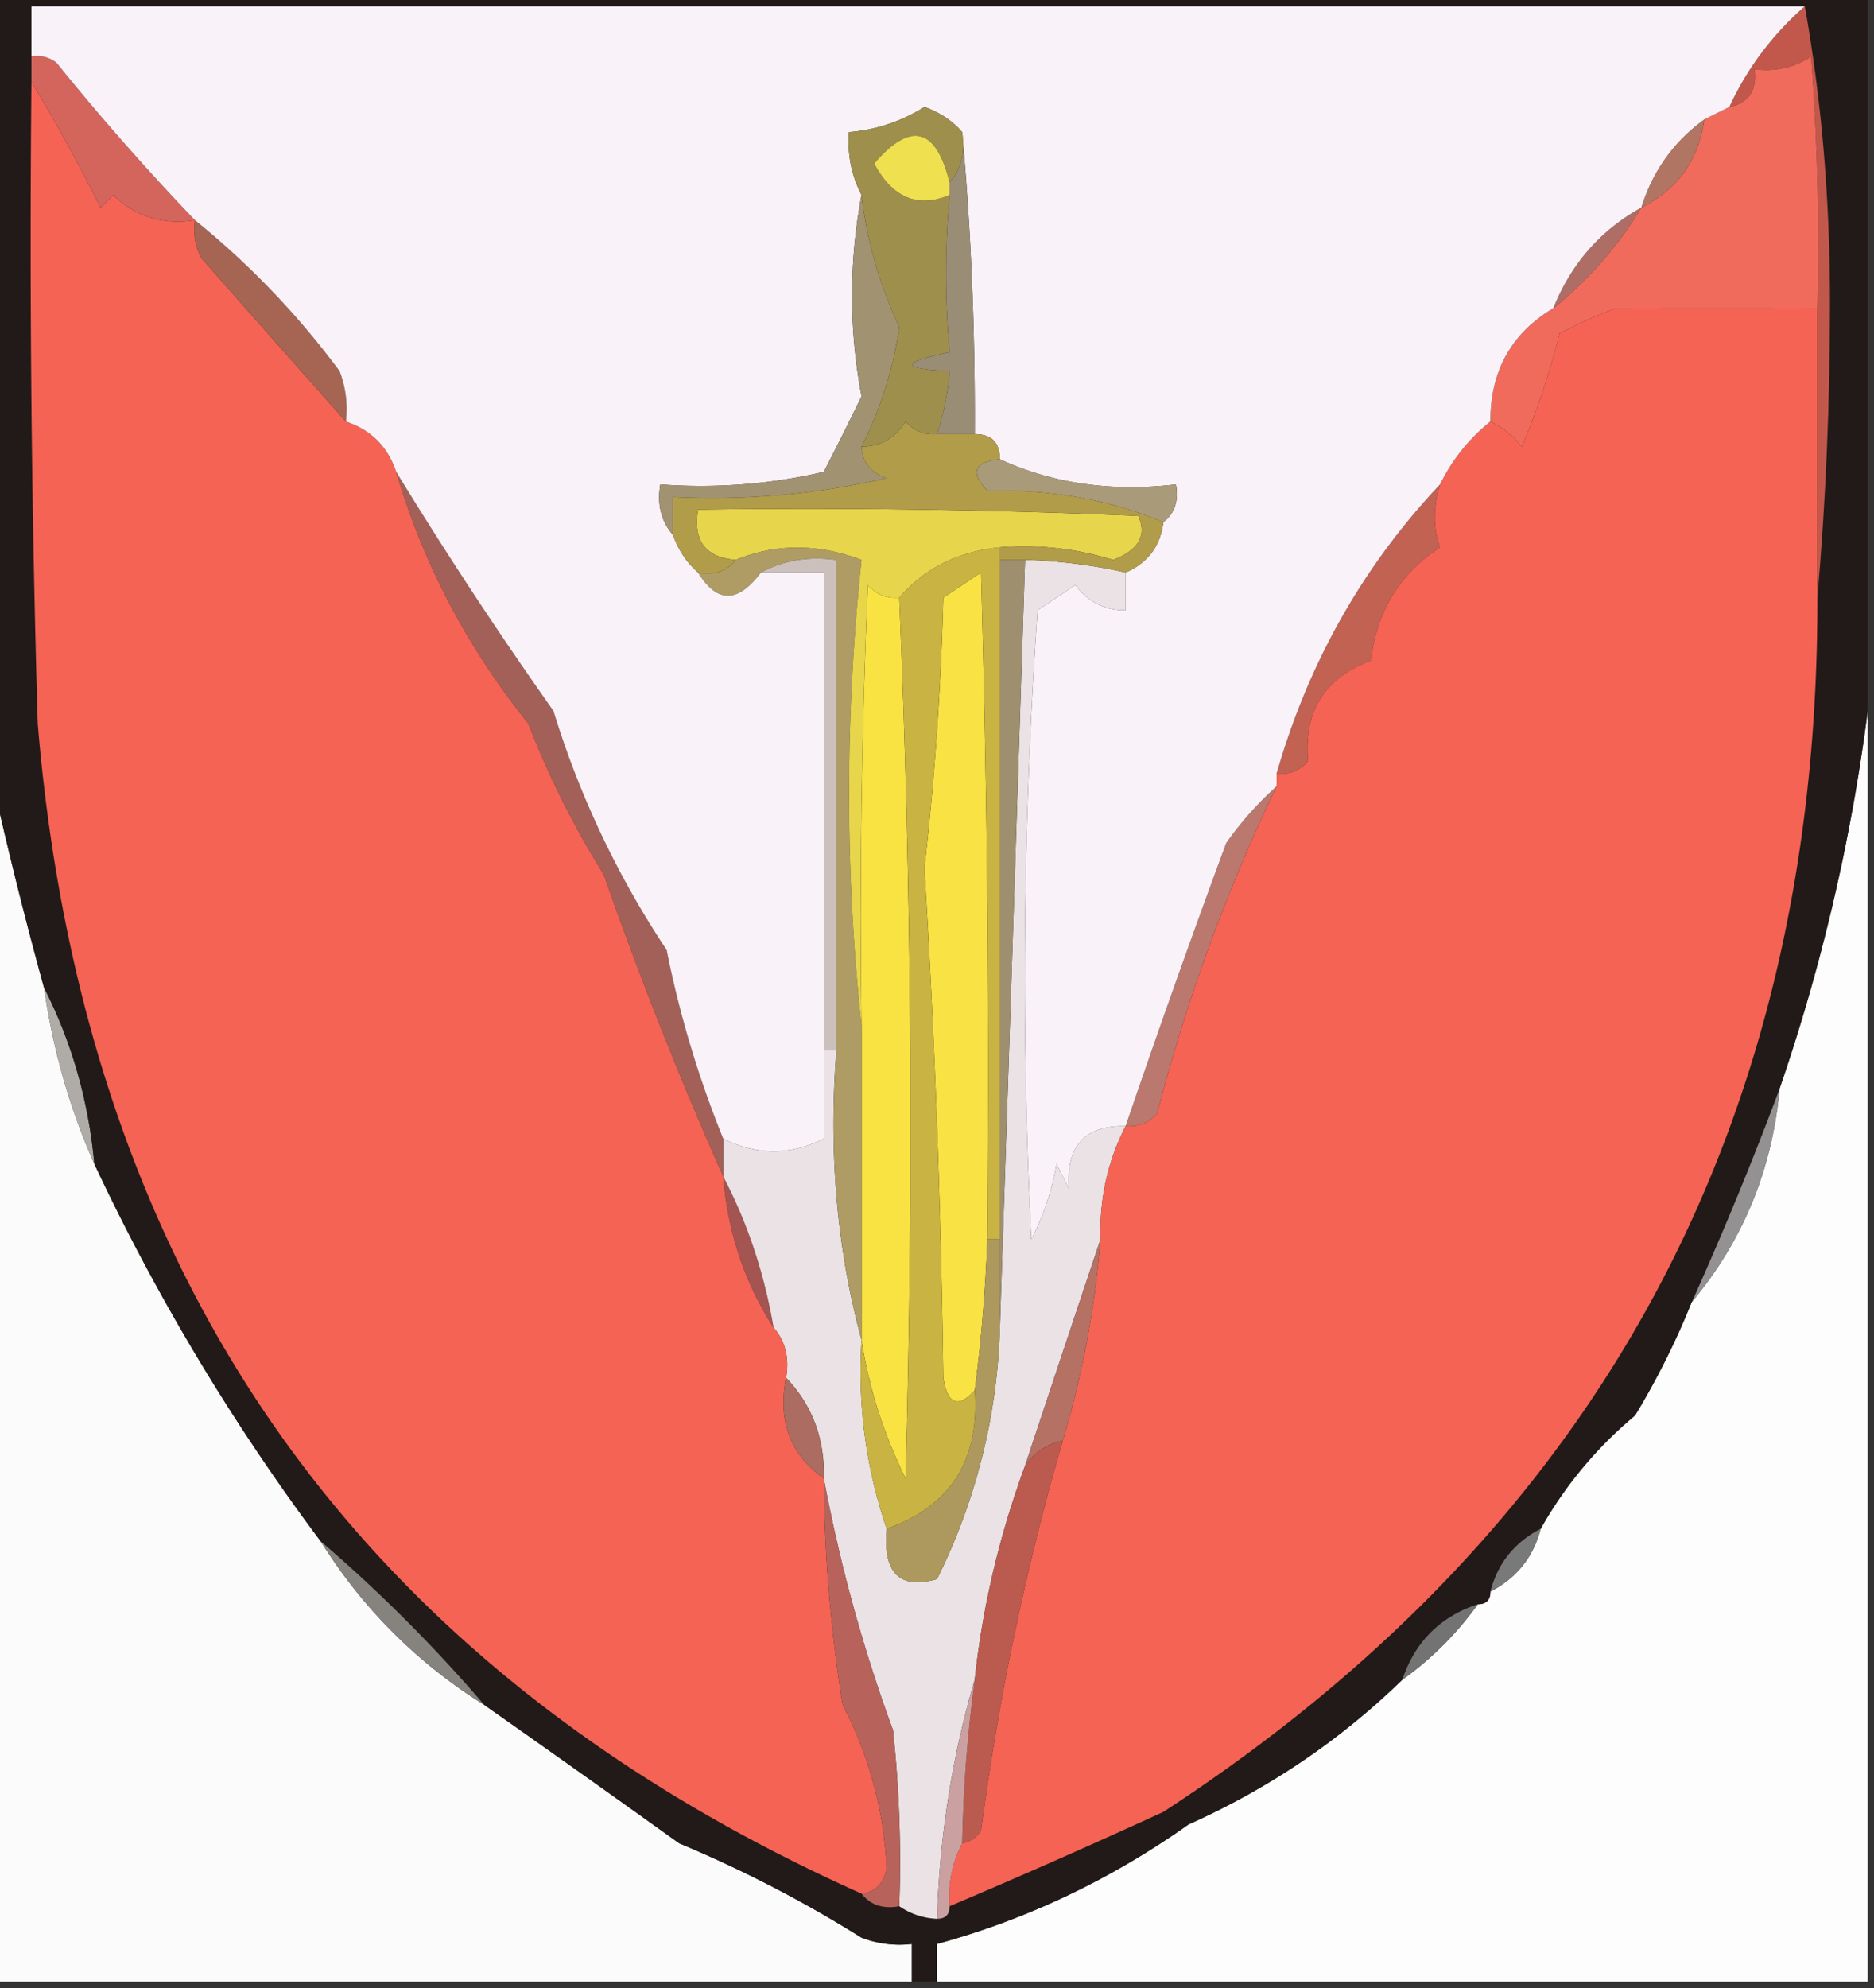 <svg xmlns="http://www.w3.org/2000/svg" width="149" height="158" style="shape-rendering:geometricPrecision;text-rendering:geometricPrecision;image-rendering:optimizeQuality;fill-rule:evenodd;clip-rule:evenodd"><rect width="100%" height="100%" fill="#333333" stroke="none"/><path style="opacity:1" fill="#fdfdfd" d="M148.5 56.5v101h-74v-3c7.162-1.962 13.828-5.129 20-9.5 6.368-2.847 12.035-6.68 17-11.5a25.658 25.658 0 0 0 6-6c.667 0 1-.333 1-1 2.087-1.085 3.42-2.751 4-5a32.354 32.354 0 0 1 7.5-9 61.858 61.858 0 0 0 4.5-9c4.075-4.879 6.409-10.545 7-17a151.853 151.853 0 0 0 7-30z"/><path style="opacity:1" fill="#fbfbfb" d="M-.5 62.5a347.452 347.452 0 0 0 4 16c.716 4.96 2.05 9.626 4 14a172.364 172.364 0 0 0 18 30c3.333 5.333 7.667 9.667 13 13 5.08 3.566 10.246 7.233 15.5 11a99.453 99.453 0 0 1 14.5 7.5 8.43 8.43 0 0 0 4 .5v3h-73v-95z"/><path style="opacity:1" fill="#afaca8" d="M3.5 78.5c2.204 4.314 3.538 8.98 4 14-1.95-4.374-3.284-9.04-4-14z"/><path style="opacity:1" fill="#939191" d="M141.5 86.5c-.591 6.455-2.925 12.121-7 17a283.128 283.128 0 0 0 7-17z"/><path style="opacity:1" fill="#221a19" d="M-.5-.5h149v57a151.853 151.853 0 0 1-7 30 283.128 283.128 0 0 1-7 17 61.858 61.858 0 0 1-4.5 9 32.354 32.354 0 0 0-7.5 9c-2.087 1.085-3.42 2.751-4 5 0 .667-.333 1-1 1-3 1-5 3-6 6-4.965 4.82-10.632 8.653-17 11.5-6.172 4.371-12.838 7.538-20 9.5v3h-2v-3a8.43 8.43 0 0 1-4-.5 99.453 99.453 0 0 0-14.5-7.5 1897.741 1897.741 0 0 0-15.5-11c-4-4.667-8.333-9-13-13a172.364 172.364 0 0 1-18-30c-.462-5.02-1.796-9.686-4-14a347.452 347.452 0 0 1-4-16v-63z"/><path style="opacity:1" fill="#a45451" d="M57.5 93.5c1.932 3.695 3.265 7.695 4 12-2.306-3.585-3.64-7.585-4-12z"/><path style="opacity:1" fill="#f9e244" d="M78.5 98.5a128.29 128.29 0 0 1-1 12c-1.325 1.453-2.158 1.119-2.5-1A838.674 838.674 0 0 0 73.5 69 242.27 242.27 0 0 0 75 47.5l3-2c.5 17.663.667 35.33.5 53z"/><path style="opacity:1" fill="#eae2e4" d="M81.5 44.5a41.58 41.58 0 0 1 8 1v3c-1.643.02-2.976-.647-4-2l-3 2a417.23 417.23 0 0 0-.5 50 20.627 20.627 0 0 0 2-6l1 2c-.266-3.4 1.234-5.067 4.5-5-1.42 2.761-2.087 5.761-2 9a5032.62 5032.62 0 0 0-6 18c-2.055 5.587-3.388 11.253-4 17-1.792 6.072-2.792 12.405-3 19a5.727 5.727 0 0 1-3-1c.166-4.679 0-9.345-.5-14a123.833 123.833 0 0 1-5.5-20c.085-3.149-.915-5.816-3-8 .268-1.599-.066-2.932-1-4-.735-4.305-2.068-8.305-4-12v-3c2.667 1.333 5.333 1.333 8 0v-7h1c-.632 8.073.035 15.74 2 23-.318 5.159.348 10.159 2 15-.313 3.519 1.02 4.853 4 4a47.803 47.803 0 0 0 5-20 43560.35 43560.35 0 0 0 2-61z"/><path style="opacity:1" fill="#ad995d" d="M78.5 98.5h1v7a47.803 47.803 0 0 1-5 20c-2.98.853-4.313-.481-4-4 5.065-1.773 7.399-5.44 7-11 .52-3.981.854-7.981 1-12z"/><path style="opacity:1" fill="#f9e343" d="M71.5 47.5c.98 23.15 1.146 46.484.5 70-1.758-3.565-2.924-7.232-3.5-11v-25c-.166-11.671 0-23.338.5-35 .67.752 1.504 1.086 2.5 1z"/><path style="opacity:1" fill="#c9b342" d="M79.5 43.5v55h-1c.167-17.67 0-35.337-.5-53l-3 2A242.27 242.27 0 0 1 73.5 69a838.674 838.674 0 0 1 1.5 40.5c.342 2.119 1.175 2.453 2.5 1 .399 5.56-1.935 9.227-7 11-1.652-4.841-2.318-9.841-2-15 .576 3.768 1.742 7.435 3.5 11 .646-23.516.48-46.85-.5-70 2.007-2.337 4.673-3.67 8-4z"/><path style="opacity:1" fill="#ba786f" d="M101.5 62.5a143.412 143.412 0 0 0-9.5 26c-.67.752-1.504 1.086-2.5 1a921.088 921.088 0 0 1 8-22.5 26.5 26.5 0 0 1 4-4.5z"/><path style="opacity:1" fill="#9e8f6e" d="M79.5 44.5h2a43560.35 43560.35 0 0 1-2 61v-61z"/><path style="opacity:1" fill="#a36058" d="M31.5 37.5a342.239 342.239 0 0 0 12.5 19 72.795 72.795 0 0 0 9 19 83.162 83.162 0 0 0 4.5 15v3a321.308 321.308 0 0 1-9.5-24 71.317 71.317 0 0 1-6-12c-4.857-6.051-8.357-12.718-10.5-20z"/><path style="opacity:1" fill="#c26252" d="M114.5 38.5c-.552 1.83-.552 3.497 0 5-3.21 2.097-5.044 5.097-5.5 9-3.683 1.374-5.349 4.04-5 8-.671.752-1.504 1.086-2.5 1 2.528-8.821 6.861-16.488 13-23z"/><path style="opacity:1" fill="#ae9c64" d="M68.5 81.5v25c-1.965-7.26-2.632-14.927-2-23v-39c-2.235-.295-4.235.039-6 1-1.832 2.457-3.5 2.457-5 0 1.291.237 2.291-.096 3-1 3.187-1.306 6.52-1.306 10 0-1.322 12.461-1.322 24.794 0 37z"/><path style="opacity:1" fill="#f56355" d="M2.5 6.5C4.41 9.666 6.243 13 8 16.5l1-1c1.789 1.729 3.956 2.396 6.5 2a4.932 4.932 0 0 0 .5 3c3.84 4.365 7.674 8.698 11.5 13 2 .667 3.333 2 4 4 2.143 7.282 5.643 13.949 10.5 20a71.317 71.317 0 0 0 6 12 321.308 321.308 0 0 0 9.5 24c.36 4.415 1.694 8.415 4 12 .934 1.068 1.268 2.401 1 4-.672 3.442.328 6.109 3 8 .037 6.035.537 12.035 1.5 18 2.1 4.025 3.267 8.359 3.5 13-.247 1.213-.914 1.88-2 2-39.993-17.918-61.826-48.918-65.5-93-.5-16.997-.667-33.997-.5-51z"/><path style="opacity:1" fill="#a66453" d="M15.5 17.5a65.583 65.583 0 0 1 11.5 12 8.434 8.434 0 0 1 .5 4c-3.826-4.302-7.66-8.635-11.5-13a4.932 4.932 0 0 1-.5-3z"/><path style="opacity:1" fill="#f56355" d="M144.5 24.5v23c.07 41.711-17.263 73.878-52 96.5a607.81 607.81 0 0 1-17 7.5c-.134-1.792.2-3.458 1-5 .617-.111 1.117-.444 1.5-1 1.41-10.622 3.577-20.956 6.5-31 1.548-5.147 2.548-10.48 3-16-.087-3.239.58-6.239 2-9 .996.086 1.83-.248 2.5-1a143.412 143.412 0 0 1 9.5-26v-1c.996.086 1.829-.248 2.5-1-.349-3.96 1.317-6.626 5-8 .456-3.903 2.29-6.903 5.5-9-.552-1.503-.552-3.17 0-5a14.554 14.554 0 0 1 4-5c.958.453 1.792 1.12 2.5 2a60.735 60.735 0 0 0 3-9 37.107 37.107 0 0 1 4.5-2c5.392-.012 10.726-.012 16 0z"/><path style="opacity:1" fill="#c2584b" d="M143.5.5c1.331 7.47 1.998 15.304 2 23.5 0 8.007-.334 15.84-1 23.5v-23c.166-6.675 0-13.342-.5-20-1.356.88-2.856 1.214-4.5 1 .215 1.679-.452 2.679-2 3 1.412-3.059 3.412-5.725 6-8z"/><path style="opacity:1" fill="#ae6e65" d="M130.5 16.5a30.572 30.572 0 0 1-7 8c1.421-3.539 3.755-6.206 7-8z"/><path style="opacity:1" fill="#b17663" d="M135.5 9.5c-.44 3.214-2.106 5.547-5 7 .898-2.896 2.565-5.229 5-7z"/><path style="opacity:1" fill="#d4655c" d="M2.5 4.5a2.427 2.427 0 0 1 2 .5 197.664 197.664 0 0 0 11 12.5c-2.544.396-4.711-.271-6.5-2l-1 1C6.243 13 4.41 9.666 2.5 6.5v-2z"/><path style="opacity:1" fill="#f06b5c" d="M144.5 24.5c-5.274-.012-10.608-.012-16 0a37.107 37.107 0 0 0-4.5 2 60.735 60.735 0 0 1-3 9c-.708-.88-1.542-1.547-2.5-2-.01-4.003 1.657-7.003 5-9a30.572 30.572 0 0 0 7-8c2.894-1.453 4.56-3.786 5-7l2-1c1.548-.321 2.215-1.321 2-3 1.644.214 3.144-.12 4.5-1 .5 6.658.666 13.325.5 20z"/><path style="opacity:1" fill="#f9f2f8" d="M143.5.5c-2.588 2.275-4.588 4.941-6 8l-2 1c-2.435 1.771-4.102 4.104-5 7-3.245 1.794-5.579 4.461-7 8-3.343 1.997-5.01 4.997-5 9a14.554 14.554 0 0 0-4 5c-6.139 6.512-10.472 14.179-13 23v1a26.5 26.5 0 0 0-4 4.5 921.088 921.088 0 0 0-8 22.5c-3.266-.067-4.766 1.6-4.5 5l-1-2a20.627 20.627 0 0 1-2 6 417.23 417.23 0 0 1 .5-50l3-2c1.024 1.353 2.357 2.02 4 2v-3c1.762-.762 2.762-2.096 3-4 .904-.709 1.237-1.709 1-3-5.119.603-9.785-.064-14-2 0-1.333-.667-2-2-2 .037-8.287-.296-16.287-1-24-.761-.89-1.761-1.558-3-2a13.143 13.143 0 0 1-6 2c-.134 1.791.2 3.458 1 5a42.865 42.865 0 0 0 0 16c-.96 1.977-1.96 3.977-3 6a43.123 43.123 0 0 1-13 1c-.268 1.599.066 2.932 1 4 .432 1.21 1.099 2.21 2 3 1.5 2.457 3.168 2.457 5 0h5v45c-2.667 1.333-5.333 1.333-8 0a83.162 83.162 0 0 1-4.5-15 72.795 72.795 0 0 1-9-19 342.239 342.239 0 0 1-12.5-19c-.667-2-2-3.333-4-4a8.434 8.434 0 0 0-.5-4 65.583 65.583 0 0 0-11.5-12A197.664 197.664 0 0 1 4.5 5a2.427 2.427 0 0 0-2-.5v-4h141z"/><path style="opacity:1" fill="#cbc0bb" d="M60.5 45.5c1.765-.961 3.765-1.295 6-1v39h-1v-38h-5z"/><path style="opacity:1" fill="#e7d54b" d="M79.5 43.5c-3.327.33-5.993 1.663-8 4-.996.086-1.83-.248-2.5-1a612.933 612.933 0 0 0-.5 35c-1.322-12.206-1.322-24.539 0-37-3.48-1.306-6.813-1.306-10 0-2.412-.194-3.412-1.527-3-4 11.671-.166 23.338 0 35 .5.705 1.556.038 2.723-2 3.5a23.843 23.843 0 0 0-9-1z"/><path style="opacity:1" fill="#a99b79" d="M79.5 36.5c4.215 1.936 8.881 2.603 14 2 .237 1.291-.096 2.291-1 3-4.227-1.78-8.894-2.614-14-2.5-1.382-1.46-1.05-2.294 1-2.5z"/><path style="opacity:1" fill="#a19272" d="M68.5 15.5c.43 3.64 1.43 7.14 3 10.5-.498 3.38-1.498 6.547-3 9.5.077 1.25.744 2.083 2 2.5a61.531 61.531 0 0 1-17 1.5v3c-.934-1.068-1.268-2.401-1-4a43.123 43.123 0 0 0 13-1c1.04-2.023 2.04-4.023 3-6a42.865 42.865 0 0 1 0-16z"/><path style="opacity:1" fill="#b19c4a" d="M74.5 34.5h3c1.333 0 2 .667 2 2-2.05.206-2.382 1.04-1 2.5 5.106-.114 9.773.72 14 2.5-.238 1.904-1.238 3.238-3 4a41.58 41.58 0 0 0-8-1h-2v-1c3.079-.24 6.079.093 9 1 2.038-.777 2.705-1.944 2-3.5a612.933 612.933 0 0 0-35-.5c-.412 2.473.588 3.806 3 4-.709.904-1.709 1.237-3 1-.901-.79-1.568-1.79-2-3v-3a61.531 61.531 0 0 0 17-1.5c-1.256-.417-1.923-1.25-2-2.5 1.517-.01 2.684-.677 3.5-2 .67.752 1.504 1.086 2.5 1z"/><path style="opacity:1" fill="#9e8f4c" d="M76.5 10.5c.268 1.599-.066 2.932-1 4-1.087-4.382-3.087-4.882-6-1.5 1.466 2.727 3.466 3.56 6 2.5a70.957 70.957 0 0 0 0 12.5c-3.949.807-3.949 1.307 0 1.5a20.677 20.677 0 0 1-1 5c-.996.086-1.83-.248-2.5-1-.816 1.323-1.983 1.99-3.5 2 1.502-2.953 2.502-6.12 3-9.5a34.094 34.094 0 0 1-3-10.5c-.8-1.542-1.134-3.209-1-5a13.143 13.143 0 0 0 6-2c1.239.442 2.239 1.11 3 2z"/><path style="opacity:1" fill="#9a8d76" d="M76.5 10.5c.704 7.713 1.037 15.713 1 24h-3a20.677 20.677 0 0 0 1-5c-3.949-.193-3.949-.693 0-1.5a70.957 70.957 0 0 1 0-12.5v-1c.934-1.068 1.268-2.401 1-4z"/><path style="opacity:1" fill="#efe050" d="M75.5 14.5v1c-2.534 1.06-4.534.227-6-2.5 2.913-3.382 4.913-2.882 6 1.5z"/><path style="opacity:1" fill="#ac6c61" d="M62.5 109.5c2.085 2.184 3.085 4.851 3 8-2.672-1.891-3.672-4.558-3-8z"/><path style="opacity:1" fill="#b47164" d="M87.5 98.5c-.452 5.52-1.452 10.853-3 16-1.278.282-2.278.949-3 2a5032.62 5032.62 0 0 1 6-18z"/><path style="opacity:1" fill="#7a797a" d="M122.5 121.5c-.58 2.249-1.913 3.915-4 5 .58-2.249 1.913-3.915 4-5z"/><path style="opacity:1" fill="#86827d" d="M25.5 122.5c4.667 4 9 8.333 13 13-5.333-3.333-9.667-7.667-13-13z"/><path style="opacity:1" fill="#747373" d="M117.5 127.5a25.658 25.658 0 0 1-6 6c1-3 3-5 6-6z"/><path style="opacity:1" fill="#b7635b" d="M65.5 117.5a123.833 123.833 0 0 0 5.5 20c.5 4.655.666 9.321.5 14-1.291.237-2.291-.096-3-1 1.086-.12 1.753-.787 2-2-.233-4.641-1.4-8.975-3.5-13a117.234 117.234 0 0 1-1.5-18z"/><path style="opacity:1" fill="#bb5b50" d="M84.5 114.5c-2.923 10.044-5.09 20.378-6.5 31-.383.556-.883.889-1.5 1 .087-4.357.42-8.69 1-13 .612-5.747 1.945-11.413 4-17 .722-1.051 1.722-1.718 3-2z"/><path style="opacity:1" fill="#caa1a0" d="M77.5 133.5c-.58 4.31-.913 8.643-1 13-.8 1.542-1.134 3.208-1 5 0 .667-.333 1-1 1 .208-6.595 1.208-12.928 3-19z"/></svg>